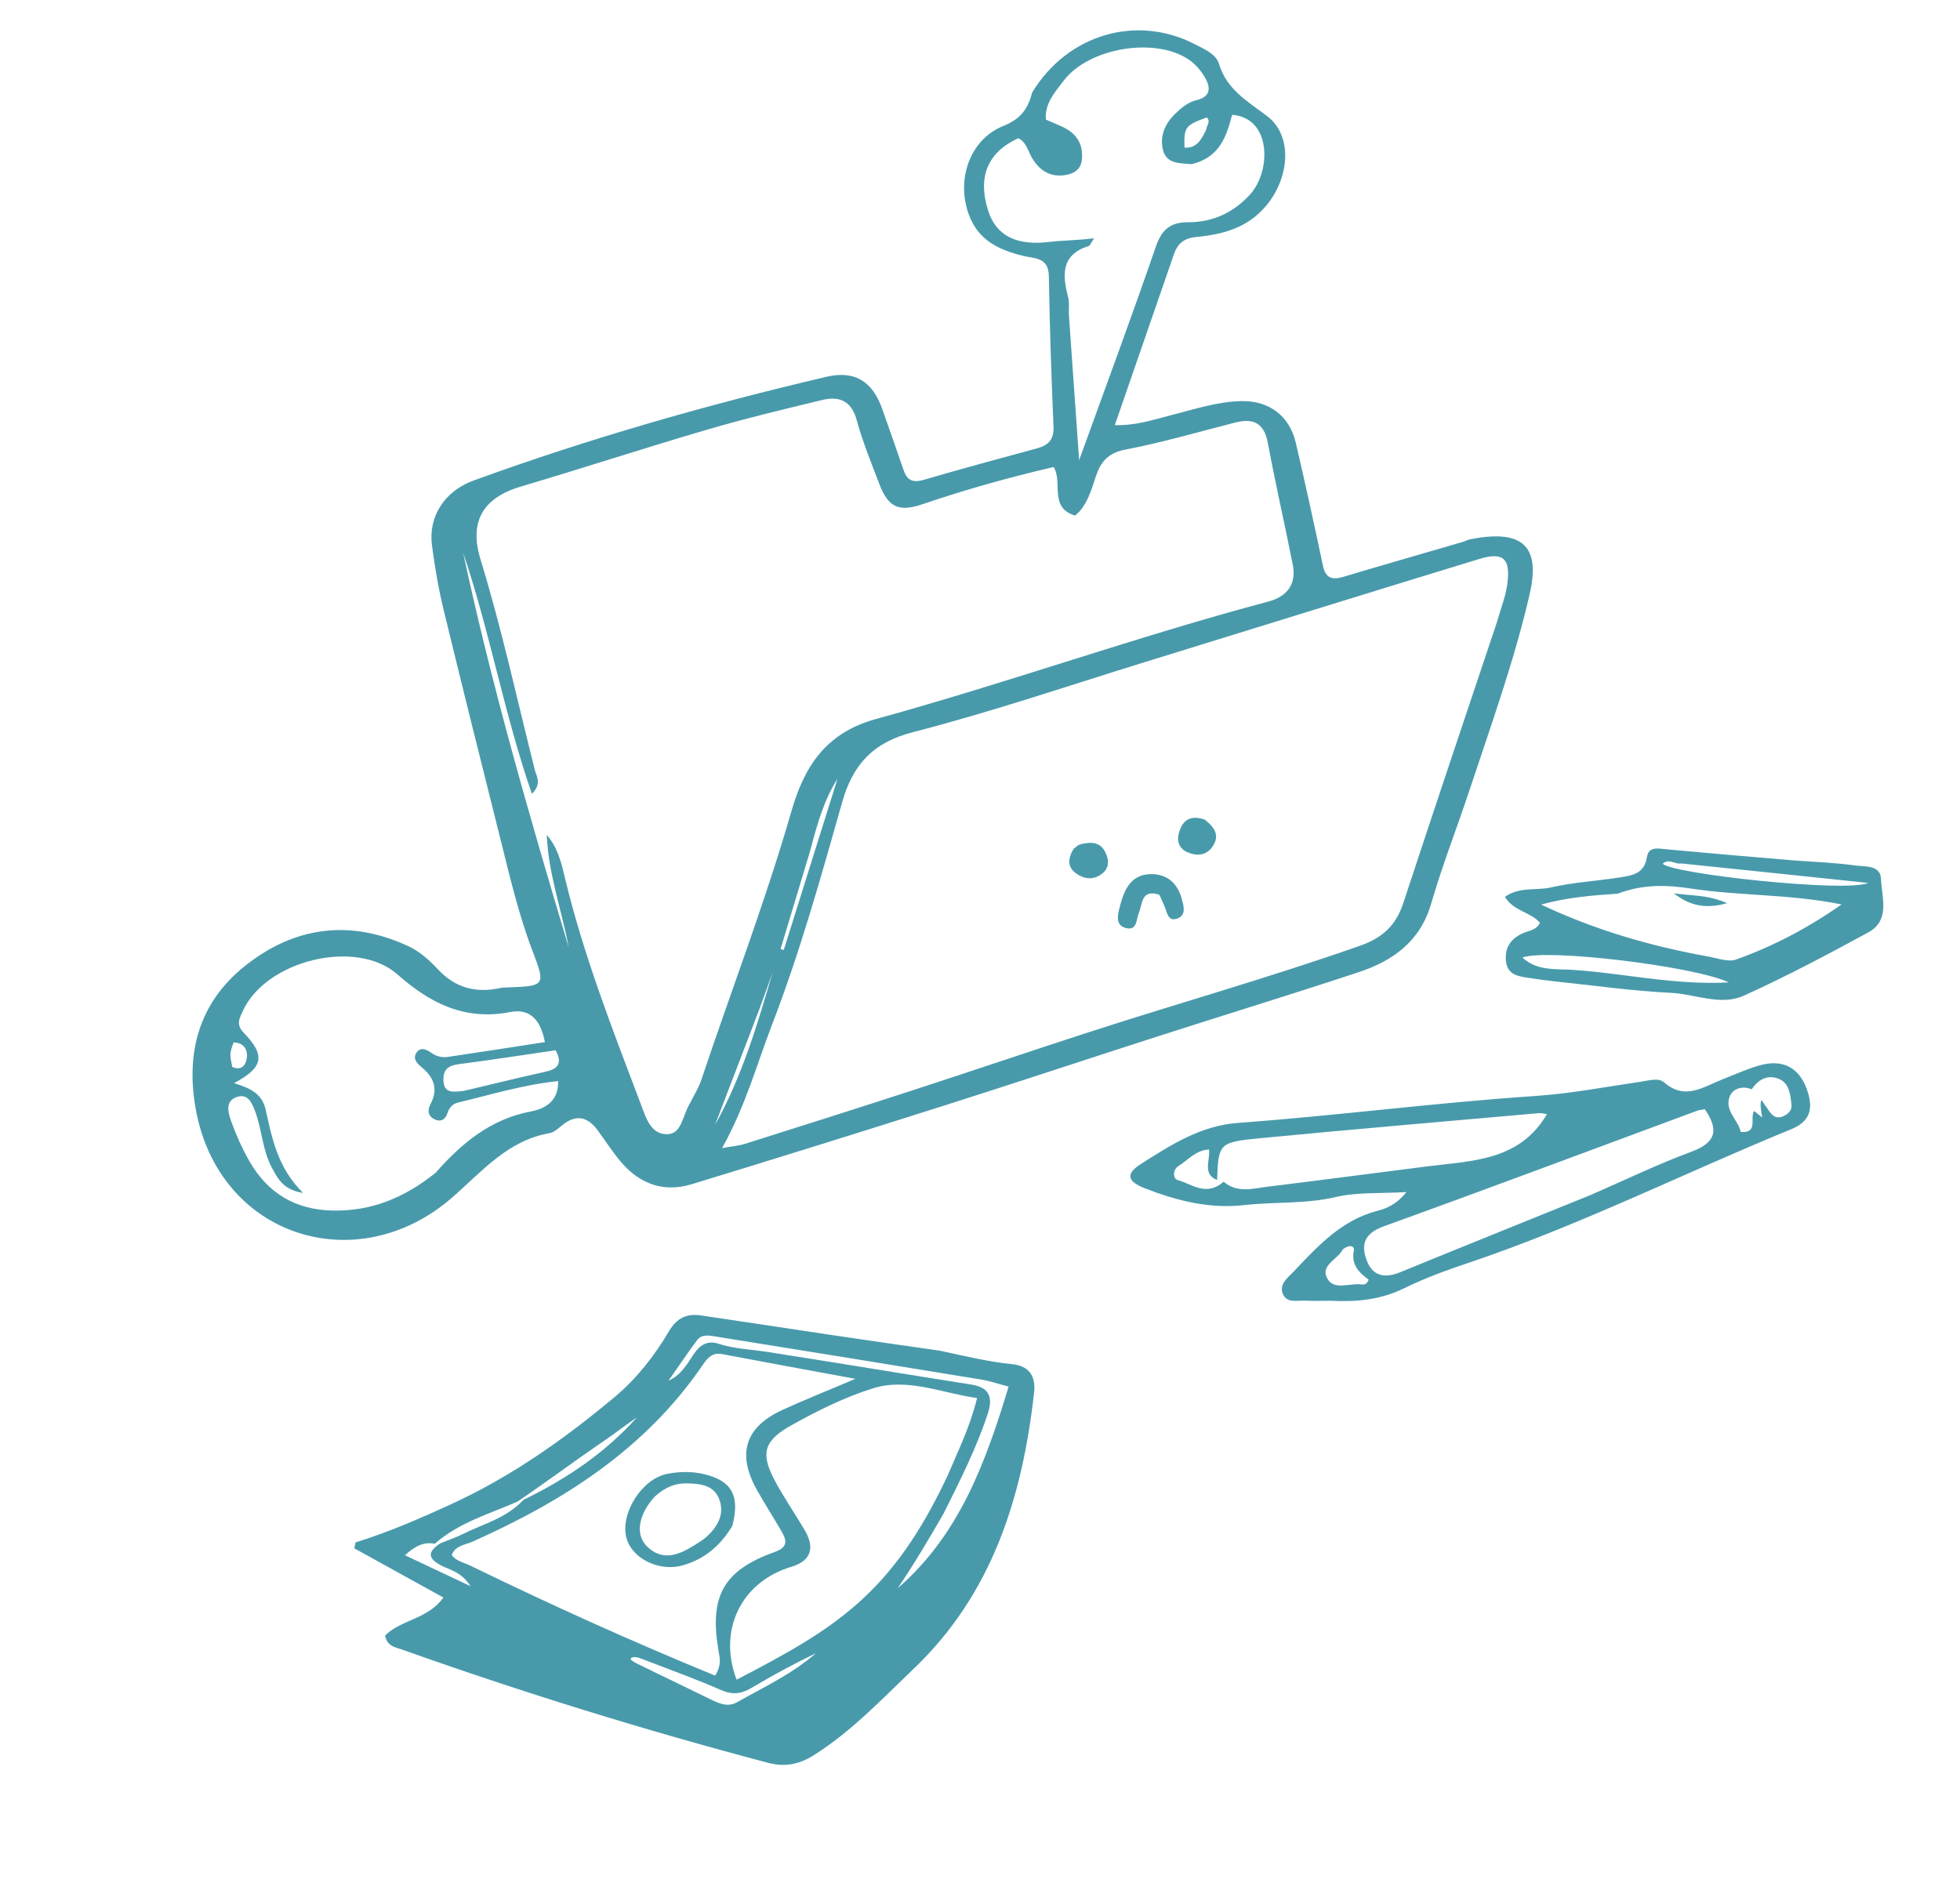 <svg version="1.1" id="Layer_1" xmlns="http://www.w3.org/2000/svg" xmlns:xlink="http://www.w3.org/1999/xlink" x="0px" y="0px"
	 width="100%" viewBox="0 0 448 432" enable-background="new 0 0 448 432" xml:space="preserve">
<path fill="#489AAB" opacity="1" stroke="none" 
	d="
M235.9,21.177 
	C244.032,7.763 259.913,3.191 273.28,10.194 
	C275.326,11.266 277.942,12.351 278.6,14.541 
	C280.376,20.441 285.066,23.11 289.573,26.492 
	C297.108,32.147 293.946,45.89 284.378,51.214 
	C280.935,53.129 277.154,53.828 273.4,54.181 
	C270.569,54.447 269.16,55.711 268.331,58.1 
	C263.875,70.954 259.436,83.814 254.816,97.182 
	C259.676,97.32 263.69,95.923 267.776,94.886 
	C273.08,93.538 278.317,91.779 283.866,91.691 
	C290.108,91.593 294.756,95.093 296.175,101.194 
	C298.348,110.531 300.404,119.896 302.375,129.277 
	C302.986,132.185 304.453,132.639 307.044,131.863 
	C316.1,129.155 325.187,126.556 334.26,123.906 
	C334.898,123.72 335.499,123.376 336.145,123.252 
	C347.259,121.121 352.321,124.141 349.657,135.73 
	C346.111,151.154 340.721,166.005 335.762,180.99 
	C332.942,189.51 329.634,197.882 327.15,206.495 
	C324.636,215.211 318.399,219.641 310.521,222.249 
	C295.383,227.263 280.129,231.93 264.947,236.813 
	C248.343,242.153 231.793,247.661 215.169,252.938 
	C196.168,258.97 177.135,264.906 158.066,270.719 
	C151.921,272.593 146.5,270.784 142.266,265.997 
	C140.183,263.643 138.493,260.943 136.623,258.4 
	C134.346,255.303 131.721,254.644 128.562,257.175 
	C127.657,257.9 126.688,258.853 125.634,259.035 
	C115.972,260.701 110.116,267.891 103.256,273.835 
	C81.523,292.664 49.986,282.728 44.738,253.519 
	C42.414,240.584 45.5,229.227 55.904,220.883 
	C67.245,211.787 79.991,210.092 93.349,216.299 
	C95.841,217.457 98.113,219.435 99.997,221.485 
	C104.022,225.862 108.785,227.073 114.405,225.856 
	C115.049,225.717 115.73,225.732 116.395,225.709 
	C124.585,225.429 124.688,225.151 121.779,217.554 
	C118.507,209.005 116.456,200.084 114.238,191.224 
	C109.907,173.924 105.564,156.627 101.375,139.293 
	C100.209,134.465 99.365,129.536 98.73,124.608 
	C97.891,118.101 101.589,112.274 108.213,109.862 
	C134.609,100.252 161.573,92.53 188.916,86.13 
	C195.309,84.633 199.4,87.134 201.638,93.445 
	C203.303,98.141 204.95,102.844 206.571,107.555 
	C207.384,109.919 208.775,110.385 211.189,109.678 
	C219.791,107.156 228.449,104.823 237.101,102.472 
	C239.7,101.766 240.921,100.409 240.799,97.506 
	C240.317,86.031 239.916,74.549 239.734,63.065 
	C239.665,58.717 236.298,59.103 233.836,58.49 
	C228.257,57.103 223.584,54.928 221.428,49.003 
	C218.532,41.041 221.66,31.872 229.337,28.791 
	C233.077,27.29 234.927,25.11 235.9,21.177 
M157.684,252.241 
	C158.568,250.451 159.674,248.737 160.301,246.862 
	C167.146,226.388 174.912,206.227 180.891,185.456 
	C183.793,175.379 188.628,167.552 200.204,164.371 
	C230.276,156.108 259.685,145.556 289.846,137.532 
	C294.341,136.336 296.359,133.447 295.48,129.02 
	C293.644,119.767 291.519,110.569 289.804,101.294 
	C288.953,96.689 286.495,95.54 282.336,96.597 
	C273.982,98.721 265.687,101.161 257.235,102.774 
	C253.252,103.534 251.589,105.575 250.468,108.943 
	C249.389,112.183 248.48,115.564 245.753,117.858 
	C239.679,116.064 242.987,110.237 240.833,106.759 
	C230.586,109.146 220.705,111.906 210.983,115.221 
	C205.474,117.101 203.056,116.077 200.963,110.572 
	C199.135,105.762 197.163,100.975 195.813,96.025 
	C194.599,91.571 191.787,90.513 187.949,91.434 
	C179.086,93.559 170.215,95.706 161.47,98.267 
	C147.295,102.418 133.253,107.021 119.089,111.213 
	C110.435,113.775 107.168,119.177 109.823,127.849 
	C114.686,143.73 118.202,159.955 122.253,176.043 
	C122.609,177.459 123.937,179.092 121.578,181.475 
	C115.186,163.048 111.958,144.293 105.862,126.377 
	C112.408,156.839 121.048,186.74 129.997,216.571 
	C128.362,207.99 125.335,199.711 124.973,190.871 
	C127.391,193.593 128.236,196.952 129.022,200.254 
	C133.309,218.268 140.056,235.455 146.586,252.711 
	C147.676,255.59 148.794,259.377 152.542,259.277 
	C155.846,259.189 155.922,255.203 157.684,252.241 
M342.254,141.932 
	C343.048,139.057 344.201,136.225 344.559,133.297 
	C345.254,127.623 343.56,126.127 338.108,127.788 
	C312.72,135.527 287.383,143.432 262.019,151.253 
	C244.276,156.725 226.67,162.742 208.706,167.363 
	C199.499,169.731 194.936,174.795 192.506,183.364 
	C187.664,200.444 182.889,217.557 176.5,234.154 
	C172.947,243.386 170.353,252.981 165.041,262.464 
	C167.482,262.016 168.95,261.904 170.317,261.472 
	C183.11,257.426 195.903,253.377 208.662,249.226 
	C221.906,244.916 235.094,240.433 248.341,236.132 
	C269.178,229.368 290.278,223.44 310.958,216.16 
	C316.012,214.38 319.087,211.494 320.725,206.522 
	C327.743,185.222 334.865,163.955 342.254,141.932 
M99.573,268.091 
	C105.494,261.382 112.07,255.843 121.298,254.085 
	C124.431,253.488 127.675,251.895 127.582,247.142 
	C119.61,247.945 112.179,250.253 104.652,252.053 
	C103.48,252.333 102.679,253.209 102.287,254.428 
	C101.785,255.992 100.683,256.589 99.205,255.81 
	C97.747,255.041 97.689,253.728 98.407,252.382 
	C100.183,249.055 99.236,246.359 96.516,244.084 
	C95.445,243.188 94.289,242.161 95.121,240.753 
	C96.008,239.25 97.434,239.848 98.574,240.669 
	C99.733,241.505 101.035,241.804 102.362,241.609 
	C109.682,240.536 116.99,239.387 124.545,238.227 
	C123.61,233.265 121.217,230.456 116.625,231.35 
	C106.304,233.359 98.384,229.417 90.871,222.773 
	C81.403,214.401 60.67,219.549 55.456,231.222 
	C54.779,232.738 53.844,234.156 55.723,236.096 
	C60.778,241.315 60.159,244.058 53.507,247.599 
	C56.876,248.699 59.853,249.754 60.741,253.728 
	C62.198,260.251 63.444,266.942 69.282,272.71 
	C64.728,271.977 63.517,269.462 62.174,266.996 
	C59.983,262.97 59.901,258.342 58.349,254.143 
	C57.639,252.223 56.743,249.973 54.251,250.734 
	C51.39,251.608 52.12,254.291 52.808,256.229 
	C53.916,259.352 55.294,262.423 56.928,265.307 
	C61.11,272.692 67.452,276.577 76.07,276.734 
	C84.793,276.894 92.315,273.917 99.573,268.091 
M272.379,37.532 
	C269.745,37.292 266.606,37.543 265.812,34.244 
	C265.077,31.188 266.218,28.352 268.525,26.1 
	C269.969,24.69 271.512,23.366 273.503,22.885 
	C276.931,22.055 276.687,19.861 275.36,17.611 
	C274.459,16.082 273.175,14.598 271.713,13.613 
	C263.948,8.382 248.799,10.935 243.114,18.468 
	C241.181,21.03 238.784,23.548 239.057,27.336 
	C240.361,27.903 241.58,28.413 242.782,28.96 
	C246.019,30.433 247.636,32.86 247.289,36.504 
	C247.072,38.782 245.408,39.693 243.603,40.001 
	C240.092,40.601 237.521,39.003 235.793,35.928 
	C234.922,34.377 234.548,32.446 232.734,31.594 
	C225.746,34.836 223.441,40.377 225.831,48.058 
	C227.676,53.986 232.449,56.178 239.754,55.313 
	C242.927,54.937 246.249,54.954 250.078,54.47 
	C249.369,55.507 249.183,56.124 248.835,56.235 
	C242.598,58.226 242.77,62.711 244.124,67.819 
	C244.498,69.232 244.235,70.806 244.339,72.301 
	C245.068,82.798 245.817,93.293 246.659,105.203 
	C252.837,88.112 258.69,72.385 264.14,56.52 
	C265.498,52.568 267.408,50.78 271.566,50.802 
	C277.159,50.831 281.945,48.615 285.723,44.459 
	C290.624,39.068 290.615,26.902 281.628,26.249 
	C280.342,31.097 278.874,35.942 272.379,37.532 
M106.088,249.361 
	C112.235,247.907 118.366,246.38 124.536,245.03 
	C127.451,244.392 128.671,243.178 127,240.094 
	C119.56,241.175 112.2,242.319 104.814,243.275 
	C102.366,243.592 101.212,244.584 101.366,247.113 
	C101.536,249.889 103.405,249.685 106.088,249.361 
M173.515,230.847 
	C170.155,239.619 166.794,248.391 163.434,257.163 
	C169.551,246.196 173.11,234.259 176.596,222.29 
	C175.67,224.905 174.745,227.519 173.515,230.847 
M185.178,194.513 
	C182.923,201.992 180.669,209.47 178.415,216.949 
	C178.658,217.021 178.901,217.093 179.144,217.165 
	C183.242,204.114 187.339,191.063 191.436,178.013 
	C188.339,182.882 186.806,188.288 185.178,194.513 
M275.721,29.594 
	C275.783,28.68 276.813,27.797 275.828,26.842 
	C270.877,28.678 270.612,29.032 270.739,33.74 
	C273.365,33.947 274.517,32.168 275.721,29.594 
M53.089,243.905 
	C55.285,244.846 56.26,243.418 56.431,241.727 
	C56.627,239.791 55.635,238.348 53.388,238.304 
	C52.476,240.866 52.476,240.866 53.089,243.905 
z"/>
<path fill="#489AAB" opacity="1" stroke="none" 
	d="
M214.811,308.761 
	C220.585,309.996 225.891,311.307 231.364,311.855 
	C235.158,312.235 236.803,314.483 236.362,318.386 
	C233.666,342.23 226.84,364.281 208.88,381.438 
	C201.568,388.424 194.636,395.808 185.933,401.287 
	C182.42,403.499 179.112,403.911 175.557,402.973 
	C147.298,395.522 119.404,386.87 91.867,377.08 
	C90.394,376.556 88.489,376.377 88.01,373.901 
	C91.598,370.233 97.786,370.204 101.344,365.189 
	C94.53,361.428 87.759,357.691 80.989,353.954 
	C81.08,353.503 81.172,353.051 81.263,352.6 
	C88.83,350.242 96.051,347.11 103.222,343.811 
	C116.938,337.501 129.083,328.911 140.568,319.292 
	C145.574,315.099 149.587,309.929 152.885,304.354 
	C154.731,301.235 156.995,300.23 160.235,300.705 
	C170.083,302.149 179.919,303.67 189.764,305.133 
	C197.964,306.353 206.169,307.534 214.811,308.761 
M99.377,352.9 
	C96.749,352.397 94.81,353.516 92.553,355.525 
	C97.576,357.892 102.036,359.994 107.551,362.593 
	C105.272,359.019 102.341,358.856 100.155,357.486 
	C97.72,355.961 97.939,354.565 100.68,352.788 
	C102.485,352.047 104.344,351.412 106.085,350.542 
	C110.552,348.311 115.644,347.123 119.69,342.837 
	C129.442,338.1 138.302,332.15 145.566,324.029 
	C142.966,325.771 140.526,327.71 137.927,329.477 
	C131.521,333.833 125.318,338.489 118.323,343.237 
	C111.993,346.071 105.118,347.887 99.377,352.9 
M108.238,358.255 
	C126.379,367.084 144.757,375.367 163.438,383.038 
	C164.921,380.784 164.563,379.213 164.273,377.569 
	C162.049,365.003 165.272,359.006 176.98,354.822 
	C180.184,353.676 179.869,352.193 178.613,350.029 
	C176.78,346.868 174.806,343.788 173.015,340.604 
	C168.397,332.392 170.283,326.258 178.758,322.349 
	C183.92,319.967 189.217,317.877 195.524,315.201 
	C184.516,313.165 174.783,311.387 165.06,309.551 
	C162.832,309.13 161.744,310.38 160.647,311.993 
	C147.54,331.245 128.783,343.142 108.003,352.419 
	C106.303,353.178 104.067,353.271 103.253,355.499 
	C104.391,357.011 106.175,357.159 108.238,358.255 
M216.655,337.197 
	C219.004,331.602 221.747,326.147 223.33,319.593 
	C215.035,318.404 207.404,314.896 199.49,317.386 
	C193.032,319.418 186.871,322.47 180.909,325.804 
	C174.779,329.233 173.727,332.049 176.977,338.229 
	C179.057,342.183 181.623,345.88 183.9,349.734 
	C186.385,353.941 185.312,356.838 180.861,358.175 
	C169.4,361.62 164.055,372.655 168.364,383.976 
	C190.82,372.311 203.828,364.56 216.655,337.197 
M215.673,346.005 
	C212.337,351.795 208.936,357.543 205.194,363.062 
	C219.26,350.872 225.267,334.386 230.541,316.975 
	C227.926,316.285 226.205,315.678 224.431,315.387 
	C204.124,312.063 183.811,308.78 163.495,305.513 
	C162.027,305.277 160.368,304.968 159.32,306.381 
	C157.075,309.409 154.966,312.537 152.801,315.624 
	C155.741,314.306 157.072,311.772 158.636,309.452 
	C160.006,307.42 161.77,306.379 164.15,307.155 
	C167.829,308.355 171.661,308.46 175.427,309.05 
	C191.006,311.49 206.564,314.066 222.14,316.529 
	C226.218,317.174 226.948,319.576 225.825,323.019 
	C223.293,330.782 219.639,338.062 215.673,346.005 
M145.701,380.351 
	C151.377,383.109 157.051,385.87 162.73,388.622 
	C164.564,389.51 166.455,390.253 168.436,389.138 
	C174.615,385.662 181.084,382.654 186.51,377.911 
	C181.507,380.343 176.603,382.966 171.836,385.817 
	C169.497,387.216 167.464,387.499 164.857,386.361 
	C159.249,383.913 153.488,381.814 147.77,379.622 
	C146.712,379.216 145.384,378.57 144.505,378.899 
	C143.586,379.243 144.691,379.796 145.701,380.351 
z"/>
<path fill="#489AAB" opacity="1" stroke="none" 
	d="
M304.011,297.342 
	C301.857,297.348 300.186,297.439 298.529,297.332 
	C296.623,297.208 294.115,298.049 293.196,295.721 
	C292.33,293.529 294.417,292.017 295.713,290.654 
	C301.197,284.886 306.572,278.951 314.765,276.81 
	C316.889,276.254 319.115,275.419 321.471,272.504 
	C315.354,272.871 310.19,272.5 305.379,273.63 
	C298.401,275.27 291.364,274.7 284.395,275.485 
	C276.426,276.383 268.983,274.484 261.692,271.647 
	C257.621,270.062 257.241,268.33 260.778,266.086 
	C267.614,261.749 274.385,257.327 282.949,256.698 
	C305.624,255.034 328.182,252.063 350.88,250.544 
	C358.966,250.003 366.989,248.459 375.027,247.278 
	C376.868,247.008 379.08,246.303 380.374,247.432 
	C385.08,251.542 389.175,248.552 393.458,246.843 
	C396.234,245.736 398.979,244.507 401.832,243.643 
	C407.634,241.887 411.561,244.143 413.262,249.818 
	C414.455,253.797 413.5,256.466 409.42,258.137 
	C384.845,268.204 361.044,280.136 335.811,288.631 
	C330.774,290.327 325.727,292.144 320.97,294.484 
	C315.668,297.094 310.212,297.682 304.011,297.342 
M400.395,249.013 
	C398.19,248.113 396.014,248.871 395.33,250.744 
	C394.152,253.967 397.375,256.095 397.886,258.774 
	C402.03,259.055 399.847,255.486 400.95,253.98 
	C401.713,254.59 402.089,254.89 402.79,255.45 
	C402.485,253.664 402.265,252.378 402.601,251.438 
	C403.253,252.372 403.887,253.319 404.564,254.235 
	C405.322,255.261 406.284,255.769 407.556,255.188 
	C408.67,254.678 409.621,253.883 409.484,252.588 
	C409.243,250.302 409.013,247.655 406.667,246.66 
	C404.349,245.676 402.118,246.431 400.395,249.013 
M279.685,270.129 
	C282.755,272.806 286.307,271.696 289.698,271.281 
	C301.891,269.791 314.067,268.168 326.255,266.63 
	C336.503,265.336 347.319,265.4 353.59,254.691 
	C352.981,254.613 352.338,254.412 351.717,254.467 
	C330.413,256.352 309.102,258.163 287.814,260.214 
	C278.601,261.102 278.509,261.453 278.192,269.742 
	C274.753,268.361 276.653,265.305 276.346,262.76 
	C273.222,262.963 271.537,265.218 269.398,266.525 
	C268.065,267.339 267.98,269.447 269.238,269.781 
	C272.371,270.613 275.693,273.652 279.685,270.129 
M363.722,273.113 
	C371.351,269.793 378.861,266.151 386.65,263.262 
	C392.238,261.189 392.92,258.321 389.69,253.585 
	C389.151,253.681 388.489,253.701 387.901,253.918 
	C364.054,262.739 340.253,271.683 316.338,280.315 
	C312.022,281.873 310.969,284.305 312.375,288.086 
	C313.754,291.796 316.548,292.264 320.086,290.814 
	C334.373,284.956 348.705,279.205 363.722,273.113 
M306.916,285.621 
	C305.796,287.888 301.856,289.172 303.283,292.08 
	C304.773,295.116 308.391,293.284 311.067,293.614 
	C311.671,293.688 312.444,293.699 312.829,292.52 
	C310.716,290.981 308.794,289.188 309.443,285.915 
	C309.67,284.768 308.432,284.4 306.916,285.621 
z"/>
<path fill="#489AAB" opacity="1" stroke="none" 
	d="
M410.049,196.694 
	C414.985,197.047 419.485,197.208 423.919,197.833 
	C426.178,198.151 429.807,197.672 429.935,200.89 
	C430.103,205.092 432.132,210.369 427.042,213.14 
	C417.703,218.224 408.288,223.224 398.607,227.602 
	C393.283,230.009 387.493,227.237 381.918,226.961 
	C372.978,226.52 364.079,225.253 355.165,224.314 
	C353.349,224.123 351.539,223.869 349.734,223.591 
	C347.248,223.208 344.541,223.008 344.215,219.672 
	C343.896,216.405 345.518,214.342 348.508,213.161 
	C349.701,212.69 351.148,212.575 352.002,210.975 
	C349.967,208.488 346.003,208.357 343.982,205.025 
	C347.283,202.643 351.127,203.641 354.496,202.864 
	C359.649,201.677 365.007,201.405 370.252,200.578 
	C373.017,200.142 375.859,199.749 376.429,195.977 
	C376.808,193.467 378.919,193.951 380.816,194.13 
	C390.401,195.035 399.995,195.849 410.049,196.694 
M369.764,204.297 
	C364.052,204.674 358.348,205.102 352.235,206.787 
	C364.809,212.696 377.456,216.328 390.501,218.67 
	C392.613,219.049 395.043,219.985 396.85,219.337 
	C405.235,216.326 413.116,212.232 420.93,206.752 
	C409.094,204.36 397.717,204.819 386.572,203.131 
	C381.132,202.307 375.771,202.022 369.764,204.297 
M358.596,221.657 
	C370.551,222.32 382.342,225.268 395.142,224.578 
	C387.513,220.912 353.644,216.781 347.966,218.894 
	C350.993,221.627 354.375,221.531 358.596,221.657 
M384.279,197.383 
	C382.89,197.652 381.461,196.149 380.064,197.435 
	C381.858,199.726 421.951,204.109 427.021,201.837 
	C412.15,200.275 398.562,198.849 384.279,197.383 
z"/>
<path fill="#489AAB" opacity="1" stroke="none" 
	d="
M264.984,204.537 
	C260.859,203.178 261.163,206.581 260.341,208.58 
	C259.684,210.177 259.948,212.828 257.347,212.147 
	C254.712,211.457 255.557,208.832 256.013,207.069 
	C256.949,203.453 258.429,199.932 262.973,199.824 
	C266.781,199.733 269.195,201.977 270.131,205.516 
	C270.508,206.939 271.212,209.127 269.236,209.922 
	C266.849,210.883 266.796,208.45 266.13,207.084 
	C265.769,206.344 265.506,205.557 264.984,204.537 
z"/>
<path fill="#489AAB" opacity="1" stroke="none" 
	d="
M275.349,187.352 
	C277.683,189.164 278.844,191.021 277.174,193.488 
	C275.727,195.624 273.565,195.72 271.468,194.84 
	C269.584,194.049 268.896,192.387 269.48,190.347 
	C270.292,187.51 272.028,186.234 275.349,187.352 
z"/>
<path fill="#489AAB" opacity="1" stroke="none" 
	d="
M245.398,194.04 
	C246.087,193.497 246.474,193.122 246.926,193.01 
	C249.291,192.424 251.542,192.342 252.754,195.036 
	C253.477,196.642 253.552,198.299 252.116,199.54 
	C250.485,200.948 248.58,201.159 246.652,200.094 
	C244.162,198.718 243.742,196.751 245.398,194.04 
z"/>
<path fill="#489AAB" opacity="1" stroke="none" 
	d="
M167.387,348.824 
	C164.581,353.467 160.934,356.446 156.053,357.84 
	C150.645,359.385 144.306,356.232 143.141,351.41 
	C141.793,345.832 146.77,337.994 152.584,336.902 
	C155.348,336.383 158.235,336.328 161.023,337.006 
	C167.266,338.524 169.185,341.941 167.387,348.824 
M149.66,342.109 
	C145.959,346.174 145.091,350.817 147.921,353.55 
	C151.481,356.99 155.209,355.456 158.753,353.214 
	C159.73,352.595 160.754,352.002 161.593,351.222 
	C164.028,348.958 165.631,346.18 164.445,342.844 
	C163.25,339.482 160.123,339.175 157.023,339.102 
	C154.404,339.041 152.157,339.869 149.66,342.109 
z"/>
<path fill="#489AAB" opacity="1" stroke="none" 
	d="
M382.588,204.21 
	C386.415,204.798 390.26,204.475 394.765,206.463 
	C389.437,208 385.8,206.727 382.588,204.21 
z"/>
</svg>